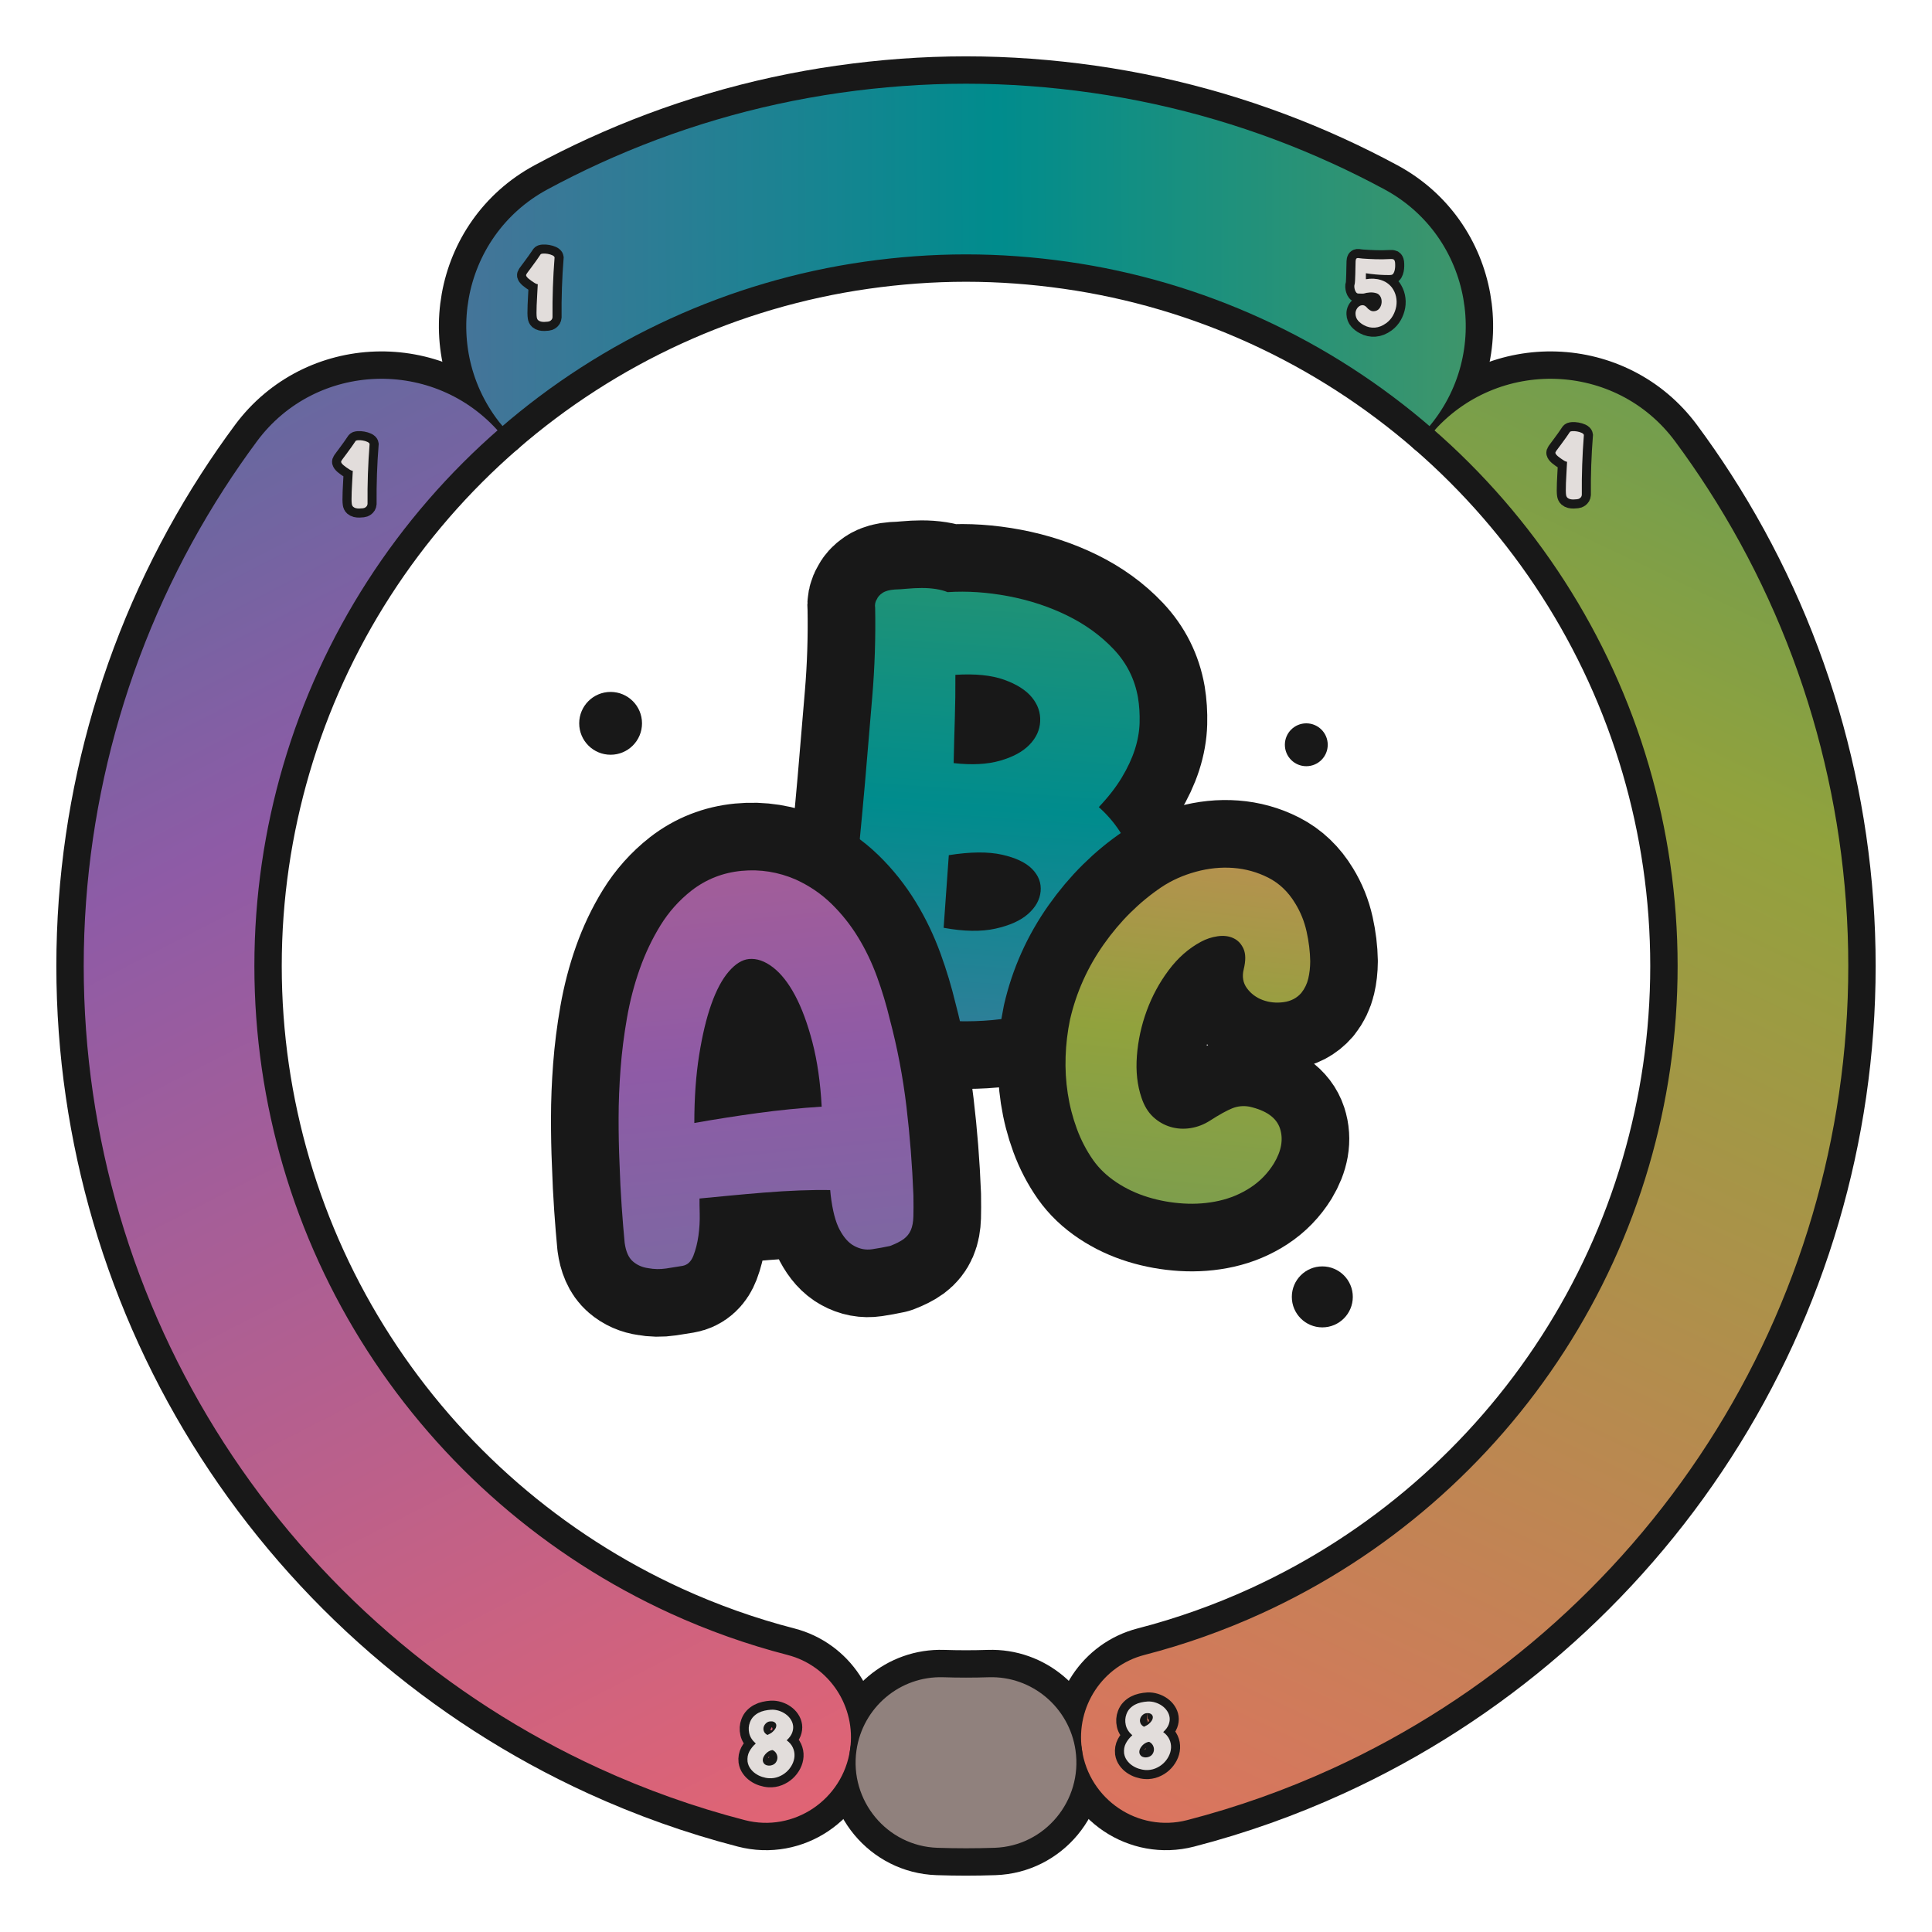 <?xml version="1.0" encoding="UTF-8"?>
<svg id="Layer_1" data-name="Layer 1" xmlns="http://www.w3.org/2000/svg" width="600" height="600" xmlns:xlink="http://www.w3.org/1999/xlink" viewBox="0 0 600 600">
  <defs>
    <linearGradient id="linear-gradient" x1="310.297" y1="667.681" x2="718.638" y2="-192.824" gradientUnits="userSpaceOnUse">
      <stop offset="0" stop-color="#f1666a"/>
      <stop offset=".5" stop-color="#91a23d"/>
      <stop offset="1" stop-color="#008c8d"/>
    </linearGradient>
    <linearGradient id="linear-gradient-2" x1="-32.928" y1="81.182" x2="651.838" y2="78.118" gradientUnits="userSpaceOnUse">
      <stop offset="0" stop-color="#8e5ba6"/>
      <stop offset=".5" stop-color="#008c8d"/>
      <stop offset="1" stop-color="#91a23d"/>
    </linearGradient>
    <linearGradient id="linear-gradient-3" x1="283.361" y1="626.779" x2="-100.389" y2="-122.803" gradientUnits="userSpaceOnUse">
      <stop offset="0" stop-color="#f1666a"/>
      <stop offset=".5" stop-color="#8e5ba6"/>
      <stop offset="1" stop-color="#008c8d"/>
    </linearGradient>
    <linearGradient id="linear-gradient-4" x1="367.616" y1="58.966" x2="367.616" y2="-74.952" gradientTransform="translate(-56.19 233.271) rotate(4.076)" gradientUnits="userSpaceOnUse">
      <stop offset="0" stop-color="#2d7f98"/>
      <stop offset=".5" stop-color="#008c8d"/>
      <stop offset="1" stop-color="#1f9276"/>
    </linearGradient>
    <linearGradient id="linear-gradient-5" x1="435.962" y1="544.894" x2="435.962" y2="424.039" gradientTransform="translate(-245.723 -109.851) rotate(-5.482)" gradientUnits="userSpaceOnUse">
      <stop offset="0" stop-color="#7d67a2"/>
      <stop offset=".5" stop-color="#8e5ba6"/>
      <stop offset="1" stop-color="#a25d99"/>
    </linearGradient>
    <linearGradient id="linear-gradient-6" x1="1241.011" y1="-438.194" x2="1241.011" y2="-543.526" gradientTransform="translate(-909.292 678.389) rotate(6.084) skewX(1)" gradientUnits="userSpaceOnUse">
      <stop offset="0" stop-color="#7e9e4c"/>
      <stop offset=".5" stop-color="#91a23d"/>
      <stop offset="1" stop-color="#b4924e"/>
    </linearGradient>
  </defs>
  <g id="pie_with_links_-5" data-name="pie (with links)">
    <g id="pie_with_links_-6" data-name="pie (with links)">
      <g id="Pie">
        <g>
          <path d="M563.858,222.525c-7.463-25.456-18.503-49.366-32.552-71.178-3.273-5.083-6.709-10.05-10.3-14.895-18.775-25.33-56.294-26.538-76.94-2.709l-0.0 0c15.815,13.712,29.643,29.638,41.016,47.311,11.231,17.451,20.056,36.585,26.02,56.96,5.755,19.664,8.897,40.45,8.897,61.985,0,21.538-3.142,42.322-8.897,61.985-5.962,20.378-14.789,39.51-26.02,56.96-11.373,17.674-25.201,33.599-41.016,47.314-15.753,13.659-33.459,25.104-52.664,33.881-11.576,5.288-23.686,9.608-36.233,12.848-13.504,3.487-22.148,16.678-20.163,30.483l0.0 0c2.321,16.147,18.137,26.836,33.931,22.752,15.685-4.056,30.825-9.464,45.298-16.086,23.99-10.976,46.116-25.287,65.804-42.362,19.763-17.142,37.047-37.042,51.267-59.125,14.048-21.809,25.088-45.719,32.552-71.175,7.208-24.583,11.142-50.563,11.142-77.475,0-26.912-3.934-52.895-11.142-77.475Z" style="fill: none; stroke: #181818; stroke-linecap: round; stroke-linejoin: round; stroke-width: 15px;"/>
          <path d="M414.235,49.863c-23.456-10.731-48.662-18.275-75.101-22.043-12.789-1.823-25.843-2.82-39.134-2.82-13.291,0-26.345.996-39.134,2.82-26.439,3.768-51.643,11.312-75.099,22.043-5.513,2.521-10.927,5.219-16.235,8.086-27.736,14.98-34.263,51.941-13.62,75.764l.024.028c15.753-13.659,33.462-25.104,52.664-33.878,18.767-8.575,38.935-14.601,60.092-17.609,10.232-1.456,20.673-2.253,31.308-2.253s21.079.798,31.308,2.253c21.159,3.008,41.328,9.034,60.094,17.609,19.204,8.774,36.91,20.222,52.664,33.881l.028-.032c20.641-23.823,14.114-60.781-13.62-75.76-5.31-2.868-10.725-5.566-16.238-8.088Z" style="fill: none; stroke: #181818; stroke-linecap: round; stroke-linejoin: round; stroke-width: 15px;"/>
          <path d="M208.6,500.14c-19.202-8.774-36.91-20.222-52.664-33.881-15.815-13.712-29.643-29.638-41.019-47.314-11.231-17.451-20.056-36.583-26.02-56.96-5.755-19.664-8.897-40.447-8.897-61.985,0-21.535,3.142-42.322,8.897-61.985,5.965-20.375,14.792-39.51,26.023-56.96,11.373-17.674,25.201-33.599,41.016-47.314l-0-0c-20.647-23.828-58.166-22.62-76.941,2.71-3.591,4.845-7.028,9.813-10.301,14.896-14.045,21.812-25.088,45.721-32.552,71.178-7.205,24.581-11.142,50.563-11.142,77.475,0,26.912,3.937,52.895,11.142,77.475,7.463,25.456,18.506,49.366,32.552,71.175,14.22,22.083,31.504,41.983,51.27,59.125,19.688,17.075,41.811,31.386,65.804,42.362,14.473,6.622,29.612,12.03,45.296,16.086,15.793,4.084,31.609-6.605,33.931-22.751l0-0c1.985-13.805-6.66-26.996-20.164-30.483-12.545-3.24-24.654-7.559-36.23-12.848Z" style="fill: none; stroke: #181818; stroke-linecap: round; stroke-linejoin: round; stroke-width: 15px;"/>
          <a xlink:href="https://www.notion.so/dmmnotes/psychopathy-0fe4a3222d9f4fd097ab4546c9776768?pvs=4">
            <path id="AC" d="M300,520c-2.349,0-4.689-.039-7.02-.115-13.961-.456-25.997,9.746-27.985,23.572l-0.0 0c-2.319,16.128,9.809,30.853,26.094,31.394,2.958.098,5.928.149,8.91.149,2.982,0,5.952-.05,8.91-.149,16.285-.542,28.413-15.266,26.094-31.394l-0-0c-1.988-13.826-14.024-24.028-27.985-23.572-2.33.076-4.67.115-7.02.115Z" style="fill: none; stroke: #181818; stroke-linecap: round; stroke-linejoin: round; stroke-width: 15px;"/>
          </a>
        </g>
        <g>
          <path d="M563.858,222.525c-7.463-25.456-18.503-49.366-32.552-71.178-3.273-5.083-6.709-10.05-10.3-14.895-18.775-25.33-56.294-26.538-76.94-2.709l-0.0 0c15.815,13.712,29.643,29.638,41.016,47.311,11.231,17.451,20.056,36.585,26.02,56.96,5.755,19.664,8.897,40.45,8.897,61.985,0,21.538-3.142,42.322-8.897,61.985-5.962,20.378-14.789,39.51-26.02,56.96-11.373,17.674-25.201,33.599-41.016,47.314-15.753,13.659-33.459,25.104-52.664,33.881-11.576,5.288-23.686,9.608-36.233,12.848-13.504,3.487-22.148,16.678-20.163,30.483l0.0 0c2.321,16.147,18.137,26.836,33.931,22.752,15.685-4.056,30.825-9.464,45.298-16.086,23.99-10.976,46.116-25.287,65.804-42.362,19.763-17.142,37.047-37.042,51.267-59.125,14.048-21.809,25.088-45.719,32.552-71.175,7.208-24.583,11.142-50.563,11.142-77.475,0-26.912-3.934-52.895-11.142-77.475Z" style="fill: url(#linear-gradient); stroke: #181818; stroke-linecap: round; stroke-linejoin: round; stroke-width: 2px;"/>
          <path d="M414.235,49.863c-23.456-10.731-48.662-18.275-75.101-22.043-12.789-1.823-25.843-2.82-39.134-2.82-13.291,0-26.345.996-39.134,2.82-26.439,3.768-51.643,11.312-75.099,22.043-5.513,2.521-10.927,5.219-16.235,8.086-27.736,14.98-34.263,51.941-13.62,75.764l.024.028c15.753-13.659,33.462-25.104,52.664-33.878,18.767-8.575,38.935-14.601,60.092-17.609,10.232-1.456,20.673-2.253,31.308-2.253s21.079.798,31.308,2.253c21.159,3.008,41.328,9.034,60.094,17.609,19.204,8.774,36.91,20.222,52.664,33.881l.028-.032c20.641-23.823,14.114-60.781-13.62-75.76-5.31-2.868-10.725-5.566-16.238-8.088Z" style="fill: url(#linear-gradient-2); stroke: #181818; stroke-linecap: round; stroke-linejoin: round; stroke-width: 2px;"/>
          <path d="M208.6,500.14c-19.202-8.774-36.91-20.222-52.664-33.881-15.815-13.712-29.643-29.638-41.019-47.314-11.231-17.451-20.056-36.583-26.02-56.96-5.755-19.664-8.897-40.447-8.897-61.985,0-21.535,3.142-42.322,8.897-61.985,5.965-20.375,14.792-39.51,26.023-56.96,11.373-17.674,25.201-33.599,41.016-47.314l-0-0c-20.647-23.828-58.166-22.62-76.941,2.71-3.591,4.845-7.028,9.813-10.301,14.896-14.045,21.812-25.088,45.721-32.552,71.178-7.205,24.581-11.142,50.563-11.142,77.475,0,26.912,3.937,52.895,11.142,77.475,7.463,25.456,18.506,49.366,32.552,71.175,14.22,22.083,31.504,41.983,51.27,59.125,19.688,17.075,41.811,31.386,65.804,42.362,14.473,6.622,29.612,12.03,45.296,16.086,15.793,4.084,31.609-6.605,33.931-22.751l0-0c1.985-13.805-6.66-26.996-20.164-30.483-12.545-3.24-24.654-7.559-36.23-12.848Z" style="fill: url(#linear-gradient-3); stroke: #181818; stroke-linecap: round; stroke-linejoin: round; stroke-width: 2px;"/>
          <a xlink:href="https://www.notion.so/dmmnotes/psychopathy-0fe4a3222d9f4fd097ab4546c9776768?pvs=4">
            <path id="AC-2" data-name="AC" d="M300,520c-2.349,0-4.689-.039-7.02-.115-13.961-.456-25.997,9.746-27.985,23.572l-0.0 0c-2.319,16.128,9.809,30.853,26.094,31.394,2.958.098,5.928.149,8.91.149,2.982,0,5.952-.05,8.91-.149,16.285-.542,28.413-15.266,26.094-31.394l-0-0c-1.988-13.826-14.024-24.028-27.985-23.572-2.33.076-4.67.115-7.02.115Z" style="fill: #90817d; stroke: #181818; stroke-width: 2px;"/>
          </a>
        </g>
      </g>
      <a xlink:href="https://www.notion.so/dmmnotes/major-strategies-3fa9d56be0d24b57bb3cf996db249b1b?pvs=4">
        <g id="Major_strategies" data-name="Major strategies">
          <g id="B">
            <path d="M341.246,250.652c4.884,4.363,8.377,9.604,10.482,15.715,2.102,6.113,2.458,12.309,1.066,18.586-1.568,7.092-4.817,12.912-9.746,17.459-4.929,4.551-10.608,8.014-17.035,10.389-6.43,2.377-13.288,3.777-20.581,4.203-7.292.424-14.085.059-20.379-1.098-.606.191-1.146.299-1.617.326-.476.023-1.011.076-1.605.15-2.123-.033-4.298-.189-6.521-.463-2.225-.277-4.224-.805-5.998-1.58-1.777-.773-3.257-1.941-4.444-3.504-1.189-1.561-1.804-3.699-1.845-6.42-.145-1.309-.016-3.926.383-7.854.396-3.928.855-8.707,1.375-14.338.644-5.74,1.296-11.98,1.954-18.725.658-6.742,1.287-13.518,1.891-20.324.751-8.918,1.51-17.898,2.273-26.938.76-9.037,1.057-18.17.889-27.391-.161-1.074.024-2.006.554-2.795.284-.689.861-1.326,1.73-1.914.867-.586,2.131-.938,3.795-1.057,1.181-.033,2.488-.117,3.915-.254,1.427-.133,2.907-.205,4.443-.215,1.534-.006,3.005.098,4.406.314,1.401.219,2.618.541,3.65.969,6.05-.395,12.336.023,18.863,1.256,6.523,1.234,12.611,3.23,18.259,5.994,5.648,2.766,10.475,6.268,14.484,10.508,4.007,4.244,6.516,9.232,7.523,14.971.411,2.51.579,5.121.505,7.83-.077,2.713-.567,5.48-1.478,8.309-.91,2.83-2.269,5.744-4.077,8.744-1.808,3-4.181,6.049-7.117,9.145ZM293.054,288.135c6.294,1.158,11.66,1.246,16.1.262,4.437-.982,7.823-2.512,10.157-4.59,2.332-2.076,3.619-4.406,3.863-6.986.242-2.58-.626-4.885-2.607-6.918-1.981-2.027-5.124-3.521-9.422-4.479-4.303-.955-9.797-.902-16.484.154l-1.607,22.557ZM296.167,236.99c5.623.639,10.423.389,14.4-.744,3.978-1.135,7.017-2.777,9.119-4.93,2.102-2.152,3.218-4.582,3.353-7.289.132-2.705-.723-5.189-2.569-7.445-1.849-2.258-4.729-4.084-8.643-5.486-3.916-1.4-8.958-1.906-15.125-1.521.026,4.607-.032,9.15-.173,13.627-.142,4.479-.265,9.074-.363,13.789Z" style="fill: none; stroke: #181818; stroke-linecap: round; stroke-linejoin: round; stroke-width: 42px;"/>
            <path d="M341.246,250.652c4.884,4.363,8.377,9.604,10.482,15.715,2.102,6.113,2.458,12.309,1.066,18.586-1.568,7.092-4.817,12.912-9.746,17.459-4.929,4.551-10.608,8.014-17.035,10.389-6.43,2.377-13.288,3.777-20.581,4.203-7.292.424-14.085.059-20.379-1.098-.606.191-1.146.299-1.617.326-.476.023-1.011.076-1.605.15-2.123-.033-4.298-.189-6.521-.463-2.225-.277-4.224-.805-5.998-1.58-1.777-.773-3.257-1.941-4.444-3.504-1.189-1.561-1.804-3.699-1.845-6.42-.145-1.309-.016-3.926.383-7.854.396-3.928.855-8.707,1.375-14.338.644-5.74,1.296-11.98,1.954-18.725.658-6.742,1.287-13.518,1.891-20.324.751-8.918,1.51-17.898,2.273-26.938.76-9.037,1.057-18.17.889-27.391-.161-1.074.024-2.006.554-2.795.284-.689.861-1.326,1.73-1.914.867-.586,2.131-.938,3.795-1.057,1.181-.033,2.488-.117,3.915-.254,1.427-.133,2.907-.205,4.443-.215,1.534-.006,3.005.098,4.406.314,1.401.219,2.618.541,3.65.969,6.05-.395,12.336.023,18.863,1.256,6.523,1.234,12.611,3.23,18.259,5.994,5.648,2.766,10.475,6.268,14.484,10.508,4.007,4.244,6.516,9.232,7.523,14.971.411,2.51.579,5.121.505,7.83-.077,2.713-.567,5.48-1.478,8.309-.91,2.83-2.269,5.744-4.077,8.744-1.808,3-4.181,6.049-7.117,9.145ZM293.054,288.135c6.294,1.158,11.66,1.246,16.1.262,4.437-.982,7.823-2.512,10.157-4.59,2.332-2.076,3.619-4.406,3.863-6.986.242-2.58-.626-4.885-2.607-6.918-1.981-2.027-5.124-3.521-9.422-4.479-4.303-.955-9.797-.902-16.484.154l-1.607,22.557ZM296.167,236.99c5.623.639,10.423.389,14.4-.744,3.978-1.135,7.017-2.777,9.119-4.93,2.102-2.152,3.218-4.582,3.353-7.289.132-2.705-.723-5.189-2.569-7.445-1.849-2.258-4.729-4.084-8.643-5.486-3.916-1.4-8.958-1.906-15.125-1.521.026,4.607-.032,9.15-.173,13.627-.142,4.479-.265,9.074-.363,13.789Z" style="fill: url(#linear-gradient-4); stroke-width: 0px;"/>
          </g>
          <g id="A">
            <path d="M247.136,273.146c4.226,1.936,7.925,4.452,11.094,7.551,3.169,3.1,5.918,6.558,8.254,10.374,2.333,3.818,4.293,7.91,5.884,12.277,1.588,4.369,2.917,8.788,3.984,13.256,2.334,8.817,4.046,17.798,5.138,26.946,1.09,9.147,1.817,18.385,2.181,27.707.041,2.654.038,4.837-.01,6.54-.05,1.708-.314,3.117-.792,4.225-.479,1.11-1.215,2.03-2.207,2.765-.994.732-2.413,1.452-4.259,2.163-1.773.382-3.627.72-5.566,1.013-1.941.291-3.809-.061-5.604-1.058-1.682-.9-3.173-2.566-4.468-4.995-1.297-2.428-2.227-6.008-2.785-10.739l-.152-1.581c-2.666-.062-5.825-.024-9.481.112-3.656.14-7.383.364-11.182.675-3.799.312-7.464.636-10.993.975-3.532.339-6.508.625-8.931.857-.015.959.005,2.552.06,4.78.054,2.228-.077,4.474-.391,6.738-.316,2.263-.835,4.334-1.557,6.21-.725,1.879-1.872,2.943-3.442,3.201-1.467.246-3.141.514-5.028.802-1.887.286-3.752.253-5.593-.102-1.834-.248-3.417-.948-4.748-2.096-1.334-1.148-2.186-3.085-2.553-5.816-.313-3.266-.62-7.012-.919-11.239-.3-4.224-.528-8.827-.688-13.812-.185-4.13-.273-8.667-.27-13.613.004-4.945.206-10.042.606-15.293.398-5.247,1.063-10.522,1.991-15.824.927-5.298,2.248-10.37,3.963-15.216,1.714-4.843,3.86-9.357,6.438-13.539,2.575-4.181,5.793-7.787,9.65-10.816,4.553-3.521,9.729-5.561,15.525-6.116,5.794-.557,11.412.341,16.849,2.689ZM215.628,348.753c6.588-1.163,13.162-2.192,19.724-3.089,6.56-.895,13.171-1.556,19.83-1.983-.401-7.511-1.36-14.171-2.875-19.983-1.515-5.81-3.312-10.661-5.385-14.558-2.076-3.894-4.378-6.812-6.902-8.75-2.527-1.936-5.001-2.79-7.424-2.558-2.109.202-4.191,1.494-6.249,3.869-2.06,2.379-3.863,5.742-5.412,10.092-1.552,4.352-2.822,9.657-3.816,15.919-.994,6.265-1.492,13.279-1.49,21.041Z" style="fill: none; stroke: #181818; stroke-linecap: round; stroke-linejoin: round; stroke-width: 42px;"/>
            <path d="M247.136,273.146c4.226,1.936,7.925,4.452,11.094,7.551,3.169,3.1,5.918,6.558,8.254,10.374,2.333,3.818,4.293,7.91,5.884,12.277,1.588,4.369,2.917,8.788,3.984,13.256,2.334,8.817,4.046,17.798,5.138,26.946,1.09,9.147,1.817,18.385,2.181,27.707.041,2.654.038,4.837-.01,6.54-.05,1.708-.314,3.117-.792,4.225-.479,1.11-1.215,2.03-2.207,2.765-.994.732-2.413,1.452-4.259,2.163-1.773.382-3.627.72-5.566,1.013-1.941.291-3.809-.061-5.604-1.058-1.682-.9-3.173-2.566-4.468-4.995-1.297-2.428-2.227-6.008-2.785-10.739l-.152-1.581c-2.666-.062-5.825-.024-9.481.112-3.656.14-7.383.364-11.182.675-3.799.312-7.464.636-10.993.975-3.532.339-6.508.625-8.931.857-.015.959.005,2.552.06,4.78.054,2.228-.077,4.474-.391,6.738-.316,2.263-.835,4.334-1.557,6.21-.725,1.879-1.872,2.943-3.442,3.201-1.467.246-3.141.514-5.028.802-1.887.286-3.752.253-5.593-.102-1.834-.248-3.417-.948-4.748-2.096-1.334-1.148-2.186-3.085-2.553-5.816-.313-3.266-.62-7.012-.919-11.239-.3-4.224-.528-8.827-.688-13.812-.185-4.13-.273-8.667-.27-13.613.004-4.945.206-10.042.606-15.293.398-5.247,1.063-10.522,1.991-15.824.927-5.298,2.248-10.37,3.963-15.216,1.714-4.843,3.86-9.357,6.438-13.539,2.575-4.181,5.793-7.787,9.65-10.816,4.553-3.521,9.729-5.561,15.525-6.116,5.794-.557,11.412.341,16.849,2.689ZM215.628,348.753c6.588-1.163,13.162-2.192,19.724-3.089,6.56-.895,13.171-1.556,19.83-1.983-.401-7.511-1.36-14.171-2.875-19.983-1.515-5.81-3.312-10.661-5.385-14.558-2.076-3.894-4.378-6.812-6.902-8.75-2.527-1.936-5.001-2.79-7.424-2.558-2.109.202-4.191,1.494-6.249,3.869-2.06,2.379-3.863,5.742-5.412,10.092-1.552,4.352-2.822,9.657-3.816,15.919-.994,6.265-1.492,13.279-1.49,21.041Z" style="fill: url(#linear-gradient-5); stroke-width: 0px;"/>
          </g>
          <g id="C">
            <path d="M386.256,300.985c.646-2.654.625-4.759-.066-6.315-.692-1.555-1.744-2.661-3.151-3.316-1.41-.655-3.036-.852-4.876-.592-1.842.262-3.578.837-5.21,1.723-3.805,2.04-7.144,4.981-10.017,8.825-2.875,3.843-5.145,8.039-6.812,12.588-1.668,4.55-2.687,9.223-3.052,14.016-.368,4.794.11,9.127,1.433,12.997.832,2.505,2.038,4.492,3.618,5.957,1.579,1.467,3.369,2.497,5.371,3.093,2,.596,4.074.726,6.222.388,2.146-.337,4.165-1.112,6.061-2.328,2.896-1.858,5.188-3.128,6.875-3.812,1.686-.682,3.461-.861,5.327-.538,5.259,1.185,8.435,3.446,9.531,6.782,1.093,3.338.461,6.962-1.893,10.872-1.89,3.051-4.315,5.546-7.276,7.487-2.962,1.939-6.216,3.307-9.76,4.102-3.547.795-7.228,1.077-11.041.845-3.816-.232-7.494-.892-11.034-1.979-3.542-1.087-6.798-2.618-9.769-4.591-2.972-1.974-5.392-4.278-7.256-6.922-2.087-2.979-3.778-6.232-5.075-9.761-1.296-3.526-2.232-7.166-2.806-10.917-.576-3.751-.798-7.567-.667-11.449.128-3.882.586-7.712,1.371-11.496,1.944-8.445,5.447-16.251,10.507-23.416,5.059-7.165,11.016-13.065,17.87-17.703,3.137-2.092,6.679-3.685,10.625-4.776,3.943-1.09,7.843-1.492,11.695-1.204,3.852.288,7.481,1.3,10.888,3.032,3.407,1.733,6.188,4.388,8.345,7.963,1.662,2.692,2.842,5.615,3.542,8.765.698,3.151,1.073,6.23,1.126,9.235-.015,1.929-.216,3.717-.606,5.367-.392,1.65-1.109,3.131-2.152,4.44-1.399,1.617-3.24,2.579-5.524,2.884-2.287.306-4.437.087-6.456-.657-2.019-.745-3.65-1.957-4.896-3.639-1.246-1.679-1.583-3.663-1.011-5.949Z" style="fill: none; stroke: #181818; stroke-linecap: round; stroke-linejoin: round; stroke-width: 42px;"/>
            <path d="M386.256,300.985c.646-2.654.625-4.759-.066-6.315-.692-1.555-1.744-2.661-3.151-3.316-1.41-.655-3.036-.852-4.876-.592-1.842.262-3.578.837-5.21,1.723-3.805,2.04-7.144,4.981-10.017,8.825-2.875,3.843-5.145,8.039-6.812,12.588-1.668,4.55-2.687,9.223-3.052,14.016-.368,4.794.11,9.127,1.433,12.997.832,2.505,2.038,4.492,3.618,5.957,1.579,1.467,3.369,2.497,5.371,3.093,2,.596,4.074.726,6.222.388,2.146-.337,4.165-1.112,6.061-2.328,2.896-1.858,5.188-3.128,6.875-3.812,1.686-.682,3.461-.861,5.327-.538,5.259,1.185,8.435,3.446,9.531,6.782,1.093,3.338.461,6.962-1.893,10.872-1.89,3.051-4.315,5.546-7.276,7.487-2.962,1.939-6.216,3.307-9.76,4.102-3.547.795-7.228,1.077-11.041.845-3.816-.232-7.494-.892-11.034-1.979-3.542-1.087-6.798-2.618-9.769-4.591-2.972-1.974-5.392-4.278-7.256-6.922-2.087-2.979-3.778-6.232-5.075-9.761-1.296-3.526-2.232-7.166-2.806-10.917-.576-3.751-.798-7.567-.667-11.449.128-3.882.586-7.712,1.371-11.496,1.944-8.445,5.447-16.251,10.507-23.416,5.059-7.165,11.016-13.065,17.87-17.703,3.137-2.092,6.679-3.685,10.625-4.776,3.943-1.09,7.843-1.492,11.695-1.204,3.852.288,7.481,1.3,10.888,3.032,3.407,1.733,6.188,4.388,8.345,7.963,1.662,2.692,2.842,5.615,3.542,8.765.698,3.151,1.073,6.23,1.126,9.235-.015,1.929-.216,3.717-.606,5.367-.392,1.65-1.109,3.131-2.152,4.44-1.399,1.617-3.24,2.579-5.524,2.884-2.287.306-4.437.087-6.456-.657-2.019-.745-3.65-1.957-4.896-3.639-1.246-1.679-1.583-3.663-1.011-5.949Z" style="fill: url(#linear-gradient-6); stroke-width: 0px;"/>
          </g>
        </g>
      </a>
      <circle cx="189.629" cy="224.639" r="9.755" style="fill: #181818; stroke-width: 0px;"/>
      <circle cx="410.657" cy="402.759" r="9.469" style="fill: #181818; stroke-width: 0px;"/>
      <circle cx="405.683" cy="231.295" r="6.657" style="fill: #181818; stroke-width: 0px;"/>
      <g>
        <path d="M172.227,79.958c-.486,6.159-.699,12.349-.639,18.568-.021.224-.081.426-.182.608-.102.162-.254.318-.456.471-.203.152-.477.248-.82.289-.365.04-.735.065-1.109.076-.375.01-.725-.026-1.049-.106-.324-.082-.603-.223-.836-.426-.232-.202-.38-.517-.44-.942-.041-.223-.066-.658-.076-1.307s.005-1.429.046-2.34c.04-.932.091-1.95.152-3.055.061-1.104.121-2.213.182-3.327.021-.041.03-.102.03-.183-.121-.021-.269-.061-.44-.122-.172-.061-.4-.182-.684-.364-.304-.202-.613-.41-.927-.623-.314-.213-.598-.431-.852-.653-.253-.223-.45-.436-.592-.639-.143-.202-.183-.395-.122-.577s.334-.587.82-1.216c.223-.283.466-.607.729-.973.264-.364.537-.739.82-1.124.284-.364.542-.719.775-1.063.232-.345.45-.658.653-.942.223-.324.436-.638.639-.942.08-.161.35-.258.805-.288.456-.03.942,0,1.459.091s.987.233,1.413.426.658.421.699.684Z" style="fill: none; stroke: #181818; stroke-width: 5.631px;"/>
        <path d="M172.227,79.958c-.486,6.159-.699,12.349-.639,18.568-.021.224-.081.426-.182.608-.102.162-.254.318-.456.471-.203.152-.477.248-.82.289-.365.04-.735.065-1.109.076-.375.01-.725-.026-1.049-.106-.324-.082-.603-.223-.836-.426-.232-.202-.38-.517-.44-.942-.041-.223-.066-.658-.076-1.307s.005-1.429.046-2.34c.04-.932.091-1.95.152-3.055.061-1.104.121-2.213.182-3.327.021-.041.03-.102.03-.183-.121-.021-.269-.061-.44-.122-.172-.061-.4-.182-.684-.364-.304-.202-.613-.41-.927-.623-.314-.213-.598-.431-.852-.653-.253-.223-.45-.436-.592-.639-.143-.202-.183-.395-.122-.577s.334-.587.82-1.216c.223-.283.466-.607.729-.973.264-.364.537-.739.82-1.124.284-.364.542-.719.775-1.063.232-.345.45-.658.653-.942.223-.324.436-.638.639-.942.08-.161.35-.258.805-.288.456-.03.942,0,1.459.091s.987.233,1.413.426.658.421.699.684Z" style="fill: #231f20; stroke-width: 0px;"/>
        <path d="M172.227,79.958c-.486,6.159-.699,12.349-.639,18.568-.021.224-.081.426-.182.608-.102.162-.254.318-.456.471-.203.152-.477.248-.82.289-.365.04-.735.065-1.109.076-.375.01-.725-.026-1.049-.106-.324-.082-.603-.223-.836-.426-.232-.202-.38-.517-.44-.942-.041-.223-.066-.658-.076-1.307s.005-1.429.046-2.34c.04-.932.091-1.95.152-3.055.061-1.104.121-2.213.182-3.327.021-.041.03-.102.03-.183-.121-.021-.269-.061-.44-.122-.172-.061-.4-.182-.684-.364-.304-.202-.613-.41-.927-.623-.314-.213-.598-.431-.852-.653-.253-.223-.45-.436-.592-.639-.143-.202-.183-.395-.122-.577s.334-.587.82-1.216c.223-.283.466-.607.729-.973.264-.364.537-.739.82-1.124.284-.364.542-.719.775-1.063.232-.345.45-.658.653-.942.223-.324.436-.638.639-.942.08-.161.35-.258.805-.288.456-.03.942,0,1.459.091s.987.233,1.413.426.658.421.699.684Z" style="fill: #e2dddb; stroke-width: 0px;"/>
      </g>
      <g>
        <path d="M432.269,89.3c.628.852,1.054,1.783,1.276,2.796.224,1.014.248,2.021.076,3.024s-.517,1.965-1.033,2.887c-.517.923-1.2,1.697-2.051,2.325-1.155.851-2.33,1.322-3.525,1.413-1.196.091-2.33-.157-3.404-.744-.709-.365-1.317-.831-1.823-1.398-.507-.567-.78-1.276-.82-2.127-.021-.466.076-.912.288-1.338.213-.425.491-.76.836-1.003s.719-.359,1.125-.349c.404.01.8.218,1.185.622.284.365.648.685,1.095.958.445.273.932.359,1.458.258,1.014-.162,1.691-.86,2.036-2.097.081-.345.111-.704.092-1.079-.021-.374-.097-.724-.229-1.048s-.329-.613-.592-.866c-.264-.254-.608-.431-1.033-.532-.588-.162-1.216-.218-1.885-.167s-1.257.157-1.763.319c-.183.04-.471.051-.866.03-.395-.021-.704-.03-.927-.03-.243-.021-.451-.142-.623-.365-.172-.223-.304-.486-.395-.79-.092-.304-.147-.607-.168-.911-.021-.305.011-.567.092-.791.061-.202.106-.592.137-1.17.03-.577.056-1.226.076-1.944.02-.72.035-1.444.045-2.173.01-.729.025-1.338.046-1.824.02-.385.076-.647.167-.79.091-.142.228-.223.41-.243.183-.02.405-.005.669.046.263.051.566.086.911.106,1.398.102,2.801.172,4.21.213,1.407.04,2.851.021,4.33-.062.243-.02.461-.02.653,0,.192.021.329.051.41.092.102.061.198.157.289.288.091.133.156.34.197.623.041.365.056.76.046,1.186-.011.426-.056.826-.137,1.2-.081.375-.203.704-.365.988-.162.283-.364.456-.607.517-.121.041-.375.065-.76.076-.385.01-.851.005-1.397-.016-1.945-.061-3.891-.243-5.835-.547v1.854c1.701-.283,3.256-.202,4.664.243,1.408.446,2.548,1.227,3.419,2.34Z" style="fill: none; stroke: #181818; stroke-width: 5.631px;"/>
        <path d="M432.269,89.3c.628.852,1.054,1.783,1.276,2.796.224,1.014.248,2.021.076,3.024s-.517,1.965-1.033,2.887c-.517.923-1.2,1.697-2.051,2.325-1.155.851-2.33,1.322-3.525,1.413-1.196.091-2.33-.157-3.404-.744-.709-.365-1.317-.831-1.823-1.398-.507-.567-.78-1.276-.82-2.127-.021-.466.076-.912.288-1.338.213-.425.491-.76.836-1.003s.719-.359,1.125-.349c.404.01.8.218,1.185.622.284.365.648.685,1.095.958.445.273.932.359,1.458.258,1.014-.162,1.691-.86,2.036-2.097.081-.345.111-.704.092-1.079-.021-.374-.097-.724-.229-1.048s-.329-.613-.592-.866c-.264-.254-.608-.431-1.033-.532-.588-.162-1.216-.218-1.885-.167s-1.257.157-1.763.319c-.183.04-.471.051-.866.03-.395-.021-.704-.03-.927-.03-.243-.021-.451-.142-.623-.365-.172-.223-.304-.486-.395-.79-.092-.304-.147-.607-.168-.911-.021-.305.011-.567.092-.791.061-.202.106-.592.137-1.17.03-.577.056-1.226.076-1.944.02-.72.035-1.444.045-2.173.01-.729.025-1.338.046-1.824.02-.385.076-.647.167-.79.091-.142.228-.223.41-.243.183-.02.405-.005.669.046.263.051.566.086.911.106,1.398.102,2.801.172,4.21.213,1.407.04,2.851.021,4.33-.062.243-.02.461-.02.653,0,.192.021.329.051.41.092.102.061.198.157.289.288.091.133.156.34.197.623.041.365.056.76.046,1.186-.011.426-.056.826-.137,1.2-.081.375-.203.704-.365.988-.162.283-.364.456-.607.517-.121.041-.375.065-.76.076-.385.01-.851.005-1.397-.016-1.945-.061-3.891-.243-5.835-.547v1.854c1.701-.283,3.256-.202,4.664.243,1.408.446,2.548,1.227,3.419,2.34Z" style="fill: #231f20; stroke-width: 0px;"/>
        <path d="M432.269,89.3c.628.852,1.054,1.783,1.276,2.796.224,1.014.248,2.021.076,3.024s-.517,1.965-1.033,2.887c-.517.923-1.2,1.697-2.051,2.325-1.155.851-2.33,1.322-3.525,1.413-1.196.091-2.33-.157-3.404-.744-.709-.365-1.317-.831-1.823-1.398-.507-.567-.78-1.276-.82-2.127-.021-.466.076-.912.288-1.338.213-.425.491-.76.836-1.003s.719-.359,1.125-.349c.404.01.8.218,1.185.622.284.365.648.685,1.095.958.445.273.932.359,1.458.258,1.014-.162,1.691-.86,2.036-2.097.081-.345.111-.704.092-1.079-.021-.374-.097-.724-.229-1.048s-.329-.613-.592-.866c-.264-.254-.608-.431-1.033-.532-.588-.162-1.216-.218-1.885-.167s-1.257.157-1.763.319c-.183.04-.471.051-.866.03-.395-.021-.704-.03-.927-.03-.243-.021-.451-.142-.623-.365-.172-.223-.304-.486-.395-.79-.092-.304-.147-.607-.168-.911-.021-.305.011-.567.092-.791.061-.202.106-.592.137-1.17.03-.577.056-1.226.076-1.944.02-.72.035-1.444.045-2.173.01-.729.025-1.338.046-1.824.02-.385.076-.647.167-.79.091-.142.228-.223.41-.243.183-.02.405-.005.669.046.263.051.566.086.911.106,1.398.102,2.801.172,4.21.213,1.407.04,2.851.021,4.33-.062.243-.02.461-.02.653,0,.192.021.329.051.41.092.102.061.198.157.289.288.091.133.156.34.197.623.041.365.056.76.046,1.186-.011.426-.056.826-.137,1.2-.081.375-.203.704-.365.988-.162.283-.364.456-.607.517-.121.041-.375.065-.76.076-.385.01-.851.005-1.397-.016-1.945-.061-3.891-.243-5.835-.547v1.854c1.701-.283,3.256-.202,4.664.243,1.408.446,2.548,1.227,3.419,2.34Z" style="fill: #e2dddb; stroke-width: 0px;"/>
      </g>
      <g>
        <path d="M491.886,135.107c-.486,6.159-.699,12.349-.639,18.568-.021.223-.081.426-.182.607-.102.163-.254.319-.456.472-.203.151-.477.247-.82.288-.365.041-.735.065-1.109.076-.375.01-.725-.025-1.049-.106s-.603-.223-.836-.426c-.232-.202-.38-.517-.44-.941-.041-.223-.066-.658-.076-1.307s.005-1.429.046-2.341c.04-.932.091-1.949.152-3.054.061-1.104.121-2.214.182-3.328.021-.04.03-.101.03-.183-.121-.02-.269-.061-.44-.121s-.4-.183-.684-.365c-.304-.202-.613-.41-.927-.622-.314-.213-.598-.431-.852-.654-.253-.223-.45-.435-.592-.638-.143-.202-.183-.396-.122-.577.061-.183.334-.588.82-1.216.223-.283.466-.608.729-.973s.537-.739.82-1.124c.284-.365.542-.72.775-1.064.232-.344.45-.658.653-.941.223-.324.436-.639.639-.942.08-.162.35-.259.805-.289.456-.03.942,0,1.459.092.517.091.987.232,1.413.425.426.193.658.421.699.685Z" style="fill: none; stroke: #181818; stroke-width: 5.631px;"/>
        <path d="M491.886,135.107c-.486,6.159-.699,12.349-.639,18.568-.021.223-.081.426-.182.607-.102.163-.254.319-.456.472-.203.151-.477.247-.82.288-.365.041-.735.065-1.109.076-.375.01-.725-.025-1.049-.106s-.603-.223-.836-.426c-.232-.202-.38-.517-.44-.941-.041-.223-.066-.658-.076-1.307s.005-1.429.046-2.341c.04-.932.091-1.949.152-3.054.061-1.104.121-2.214.182-3.328.021-.04.03-.101.03-.183-.121-.02-.269-.061-.44-.121s-.4-.183-.684-.365c-.304-.202-.613-.41-.927-.622-.314-.213-.598-.431-.852-.654-.253-.223-.45-.435-.592-.638-.143-.202-.183-.396-.122-.577.061-.183.334-.588.82-1.216.223-.283.466-.608.729-.973s.537-.739.82-1.124c.284-.365.542-.72.775-1.064.232-.344.45-.658.653-.941.223-.324.436-.639.639-.942.08-.162.35-.259.805-.289.456-.03.942,0,1.459.092.517.091.987.232,1.413.425.426.193.658.421.699.685Z" style="fill: #231f20; stroke-width: 0px;"/>
        <path d="M491.886,135.107c-.486,6.159-.699,12.349-.639,18.568-.021.223-.081.426-.182.607-.102.163-.254.319-.456.472-.203.151-.477.247-.82.288-.365.041-.735.065-1.109.076-.375.01-.725-.025-1.049-.106s-.603-.223-.836-.426c-.232-.202-.38-.517-.44-.941-.041-.223-.066-.658-.076-1.307s.005-1.429.046-2.341c.04-.932.091-1.949.152-3.054.061-1.104.121-2.214.182-3.328.021-.04.03-.101.03-.183-.121-.02-.269-.061-.44-.121s-.4-.183-.684-.365c-.304-.202-.613-.41-.927-.622-.314-.213-.598-.431-.852-.654-.253-.223-.45-.435-.592-.638-.143-.202-.183-.396-.122-.577.061-.183.334-.588.82-1.216.223-.283.466-.608.729-.973s.537-.739.82-1.124c.284-.365.542-.72.775-1.064.232-.344.45-.658.653-.941.223-.324.436-.639.639-.942.08-.162.35-.259.805-.289.456-.03.942,0,1.459.092.517.091.987.232,1.413.425.426.193.658.421.699.685Z" style="fill: #e2dddb; stroke-width: 0px;"/>
      </g>
      <g>
        <path d="M361.227,537.902c.911.668,1.56,1.434,1.944,2.294.385.862.552,1.737.502,2.629-.051.892-.294,1.763-.729,2.614-.436.851-1.008,1.6-1.717,2.248-.71.648-1.535,1.16-2.478,1.535-.941.375-1.939.531-2.993.471-.689-.041-1.403-.182-2.143-.426-.739-.242-1.424-.582-2.052-1.018s-1.165-.967-1.61-1.596c-.445-.627-.729-1.337-.851-2.127-.122-1.155.061-2.193.547-3.115s1.154-1.758,2.006-2.508c-1.094-.951-1.773-2.016-2.036-3.19-.264-1.175-.193-2.3.213-3.374.263-.709.627-1.301,1.094-1.777.466-.476.987-.866,1.565-1.17.577-.304,1.205-.531,1.884-.684s1.362-.248,2.052-.289c.79-.04,1.575.061,2.354.305.78.242,1.484.588,2.112,1.033s1.15.977,1.565,1.596c.415.617.674,1.281.775,1.99.101.709.004,1.453-.289,2.233-.294.78-.847,1.545-1.656,2.294-.021,0-.03.006-.03.016,0,.011-.011.016-.03.016ZM353.963,543.312c-.162.486-.183.907-.061,1.261.121.355.323.634.607.836.283.203.628.324,1.033.365s.801-.01,1.186-.152c.526-.182.927-.48,1.2-.896.273-.415.42-.855.44-1.322.021-.465-.091-.927-.334-1.383-.243-.455-.628-.814-1.155-1.078-.283.02-.572.096-.865.228-.294.132-.573.304-.836.517-.264.213-.502.461-.715.744-.212.285-.38.578-.501.882ZM356.243,532.037c-.486,0-.922.162-1.307.486-.386.324-.653.709-.806,1.154-.151.445-.147.906.016,1.383.161.477.536.877,1.124,1.2.264-.142.542-.283.836-.425.293-.143.552-.324.774-.547.548-.507.892-.968,1.034-1.383.141-.416.146-.771.015-1.064-.132-.293-.354-.512-.669-.653-.313-.142-.653-.192-1.018-.151Z" style="fill: none; stroke: #181818; stroke-width: 5.631px;"/>
        <path d="M361.227,537.902c.911.668,1.56,1.434,1.944,2.294.385.862.552,1.737.502,2.629-.051.892-.294,1.763-.729,2.614-.436.851-1.008,1.6-1.717,2.248-.71.648-1.535,1.16-2.478,1.535-.941.375-1.939.531-2.993.471-.689-.041-1.403-.182-2.143-.426-.739-.242-1.424-.582-2.052-1.018s-1.165-.967-1.61-1.596c-.445-.627-.729-1.337-.851-2.127-.122-1.155.061-2.193.547-3.115s1.154-1.758,2.006-2.508c-1.094-.951-1.773-2.016-2.036-3.19-.264-1.175-.193-2.3.213-3.374.263-.709.627-1.301,1.094-1.777.466-.476.987-.866,1.565-1.17.577-.304,1.205-.531,1.884-.684s1.362-.248,2.052-.289c.79-.04,1.575.061,2.354.305.78.242,1.484.588,2.112,1.033s1.15.977,1.565,1.596c.415.617.674,1.281.775,1.99.101.709.004,1.453-.289,2.233-.294.78-.847,1.545-1.656,2.294-.021,0-.03.006-.03.016,0,.011-.011.016-.03.016ZM353.963,543.312c-.162.486-.183.907-.061,1.261.121.355.323.634.607.836.283.203.628.324,1.033.365s.801-.01,1.186-.152c.526-.182.927-.48,1.2-.896.273-.415.42-.855.44-1.322.021-.465-.091-.927-.334-1.383-.243-.455-.628-.814-1.155-1.078-.283.02-.572.096-.865.228-.294.132-.573.304-.836.517-.264.213-.502.461-.715.744-.212.285-.38.578-.501.882ZM356.243,532.037c-.486,0-.922.162-1.307.486-.386.324-.653.709-.806,1.154-.151.445-.147.906.016,1.383.161.477.536.877,1.124,1.2.264-.142.542-.283.836-.425.293-.143.552-.324.774-.547.548-.507.892-.968,1.034-1.383.141-.416.146-.771.015-1.064-.132-.293-.354-.512-.669-.653-.313-.142-.653-.192-1.018-.151Z" style="fill: #231f20; stroke-width: 0px;"/>
        <path d="M361.227,537.902c.911.668,1.56,1.434,1.944,2.294.385.862.552,1.737.502,2.629-.051.892-.294,1.763-.729,2.614-.436.851-1.008,1.6-1.717,2.248-.71.648-1.535,1.16-2.478,1.535-.941.375-1.939.531-2.993.471-.689-.041-1.403-.182-2.143-.426-.739-.242-1.424-.582-2.052-1.018s-1.165-.967-1.61-1.596c-.445-.627-.729-1.337-.851-2.127-.122-1.155.061-2.193.547-3.115s1.154-1.758,2.006-2.508c-1.094-.951-1.773-2.016-2.036-3.19-.264-1.175-.193-2.3.213-3.374.263-.709.627-1.301,1.094-1.777.466-.476.987-.866,1.565-1.17.577-.304,1.205-.531,1.884-.684s1.362-.248,2.052-.289c.79-.04,1.575.061,2.354.305.78.242,1.484.588,2.112,1.033s1.15.977,1.565,1.596c.415.617.674,1.281.775,1.99.101.709.004,1.453-.289,2.233-.294.78-.847,1.545-1.656,2.294-.021,0-.03.006-.03.016,0,.011-.011.016-.03.016ZM353.963,543.312c-.162.486-.183.907-.061,1.261.121.355.323.634.607.836.283.203.628.324,1.033.365s.801-.01,1.186-.152c.526-.182.927-.48,1.2-.896.273-.415.42-.855.44-1.322.021-.465-.091-.927-.334-1.383-.243-.455-.628-.814-1.155-1.078-.283.02-.572.096-.865.228-.294.132-.573.304-.836.517-.264.213-.502.461-.715.744-.212.285-.38.578-.501.882ZM356.243,532.037c-.486,0-.922.162-1.307.486-.386.324-.653.709-.806,1.154-.151.445-.147.906.016,1.383.161.477.536.877,1.124,1.2.264-.142.542-.283.836-.425.293-.143.552-.324.774-.547.548-.507.892-.968,1.034-1.383.141-.416.146-.771.015-1.064-.132-.293-.354-.512-.669-.653-.313-.142-.653-.192-1.018-.151Z" style="fill: #e2dddb; stroke-width: 0px;"/>
      </g>
      <g>
        <path d="M244.291,540.455c.911.669,1.56,1.434,1.944,2.295s.552,1.737.502,2.629c-.051.892-.294,1.762-.729,2.613s-1.008,1.601-1.717,2.249c-.71.648-1.535,1.159-2.478,1.534-.941.375-1.939.532-2.993.471-.689-.04-1.403-.182-2.143-.425s-1.424-.582-2.052-1.019c-.628-.436-1.165-.967-1.61-1.596-.445-.627-.729-1.336-.851-2.127-.122-1.154.061-2.192.547-3.115.486-.922,1.154-1.757,2.006-2.507-1.094-.952-1.773-2.016-2.036-3.19-.264-1.176-.193-2.3.213-3.374.263-.709.627-1.302,1.094-1.778.466-.475.987-.865,1.565-1.17.577-.303,1.205-.531,1.884-.684s1.362-.248,2.052-.289c.79-.039,1.575.062,2.354.305.78.243,1.484.588,2.112,1.033s1.15.978,1.565,1.596.674,1.281.775,1.99c.101.709.004,1.454-.289,2.234-.294.779-.847,1.545-1.656,2.294-.021,0-.03.005-.03.015,0,.012-.011.016-.03.016ZM237.027,545.865c-.162.486-.183.906-.061,1.261.121.354.323.634.607.836.283.202.628.324,1.033.364.405.041.801-.01,1.186-.152.526-.182.927-.48,1.2-.896.273-.414.42-.855.44-1.321s-.091-.927-.334-1.383-.628-.815-1.155-1.079c-.283.021-.572.097-.865.229-.294.131-.573.303-.836.516-.264.213-.502.461-.715.745-.212.284-.38.577-.501.882ZM239.307,534.59c-.486,0-.922.162-1.307.486-.386.324-.653.709-.806,1.154-.151.446-.147.907.016,1.383.161.477.536.877,1.124,1.201.264-.143.542-.283.836-.426.293-.142.552-.324.774-.547.548-.506.892-.967,1.034-1.383.141-.415.146-.77.015-1.064-.132-.293-.354-.511-.669-.652-.313-.143-.653-.193-1.018-.152Z" style="fill: none; stroke: #181818; stroke-width: 5.631px;"/>
        <path d="M244.291,540.455c.911.669,1.56,1.434,1.944,2.295s.552,1.737.502,2.629c-.051.892-.294,1.762-.729,2.613s-1.008,1.601-1.717,2.249c-.71.648-1.535,1.159-2.478,1.534-.941.375-1.939.532-2.993.471-.689-.04-1.403-.182-2.143-.425s-1.424-.582-2.052-1.019c-.628-.436-1.165-.967-1.61-1.596-.445-.627-.729-1.336-.851-2.127-.122-1.154.061-2.192.547-3.115.486-.922,1.154-1.757,2.006-2.507-1.094-.952-1.773-2.016-2.036-3.19-.264-1.176-.193-2.3.213-3.374.263-.709.627-1.302,1.094-1.778.466-.475.987-.865,1.565-1.17.577-.303,1.205-.531,1.884-.684s1.362-.248,2.052-.289c.79-.039,1.575.062,2.354.305.78.243,1.484.588,2.112,1.033s1.15.978,1.565,1.596.674,1.281.775,1.99c.101.709.004,1.454-.289,2.234-.294.779-.847,1.545-1.656,2.294-.021,0-.03.005-.03.015,0,.012-.011.016-.03.016ZM237.027,545.865c-.162.486-.183.906-.061,1.261.121.354.323.634.607.836.283.202.628.324,1.033.364.405.041.801-.01,1.186-.152.526-.182.927-.48,1.2-.896.273-.414.42-.855.44-1.321s-.091-.927-.334-1.383-.628-.815-1.155-1.079c-.283.021-.572.097-.865.229-.294.131-.573.303-.836.516-.264.213-.502.461-.715.745-.212.284-.38.577-.501.882ZM239.307,534.59c-.486,0-.922.162-1.307.486-.386.324-.653.709-.806,1.154-.151.446-.147.907.016,1.383.161.477.536.877,1.124,1.201.264-.143.542-.283.836-.426.293-.142.552-.324.774-.547.548-.506.892-.967,1.034-1.383.141-.415.146-.77.015-1.064-.132-.293-.354-.511-.669-.652-.313-.143-.653-.193-1.018-.152Z" style="fill: #231f20; stroke-width: 0px;"/>
        <path d="M244.291,540.455c.911.669,1.56,1.434,1.944,2.295s.552,1.737.502,2.629c-.051.892-.294,1.762-.729,2.613s-1.008,1.601-1.717,2.249c-.71.648-1.535,1.159-2.478,1.534-.941.375-1.939.532-2.993.471-.689-.04-1.403-.182-2.143-.425s-1.424-.582-2.052-1.019c-.628-.436-1.165-.967-1.61-1.596-.445-.627-.729-1.336-.851-2.127-.122-1.154.061-2.192.547-3.115.486-.922,1.154-1.757,2.006-2.507-1.094-.952-1.773-2.016-2.036-3.19-.264-1.176-.193-2.3.213-3.374.263-.709.627-1.302,1.094-1.778.466-.475.987-.865,1.565-1.17.577-.303,1.205-.531,1.884-.684s1.362-.248,2.052-.289c.79-.039,1.575.062,2.354.305.78.243,1.484.588,2.112,1.033s1.15.978,1.565,1.596.674,1.281.775,1.99c.101.709.004,1.454-.289,2.234-.294.779-.847,1.545-1.656,2.294-.021,0-.03.005-.03.015,0,.012-.011.016-.03.016ZM237.027,545.865c-.162.486-.183.906-.061,1.261.121.354.323.634.607.836.283.202.628.324,1.033.364.405.041.801-.01,1.186-.152.526-.182.927-.48,1.2-.896.273-.414.42-.855.44-1.321s-.091-.927-.334-1.383-.628-.815-1.155-1.079c-.283.021-.572.097-.865.229-.294.131-.573.303-.836.516-.264.213-.502.461-.715.745-.212.284-.38.577-.501.882ZM239.307,534.59c-.486,0-.922.162-1.307.486-.386.324-.653.709-.806,1.154-.151.446-.147.907.016,1.383.161.477.536.877,1.124,1.201.264-.143.542-.283.836-.426.293-.142.552-.324.774-.547.548-.506.892-.967,1.034-1.383.141-.415.146-.77.015-1.064-.132-.293-.354-.511-.669-.652-.313-.143-.653-.193-1.018-.152Z" style="fill: #e2dddb; stroke-width: 0px;"/>
      </g>
      <g>
        <path d="M114.78,137.916c-.486,6.159-.699,12.349-.639,18.568-.021.223-.081.426-.182.607-.102.163-.254.319-.456.472-.203.151-.477.247-.82.288-.365.041-.735.065-1.109.076-.375.01-.725-.025-1.049-.106s-.603-.223-.836-.426c-.232-.202-.38-.517-.44-.941-.041-.223-.066-.658-.076-1.307s.005-1.429.046-2.341c.04-.932.091-1.949.152-3.054.061-1.104.121-2.214.182-3.328.021-.04.03-.101.03-.183-.121-.02-.269-.061-.44-.121s-.4-.183-.684-.365c-.304-.202-.613-.41-.927-.622-.314-.213-.598-.431-.852-.654-.253-.223-.45-.435-.592-.638-.143-.202-.183-.396-.122-.577.061-.183.334-.588.82-1.216.223-.283.466-.608.729-.973s.537-.739.82-1.124c.284-.365.542-.72.775-1.064.232-.344.45-.658.653-.941.223-.324.436-.639.639-.942.08-.162.35-.259.805-.289.456-.03.942,0,1.459.092.517.091.987.232,1.413.425.426.193.658.421.699.685Z" style="fill: none; stroke: #181818; stroke-width: 5.631px;"/>
        <path d="M114.78,137.916c-.486,6.159-.699,12.349-.639,18.568-.021.223-.081.426-.182.607-.102.163-.254.319-.456.472-.203.151-.477.247-.82.288-.365.041-.735.065-1.109.076-.375.01-.725-.025-1.049-.106s-.603-.223-.836-.426c-.232-.202-.38-.517-.44-.941-.041-.223-.066-.658-.076-1.307s.005-1.429.046-2.341c.04-.932.091-1.949.152-3.054.061-1.104.121-2.214.182-3.328.021-.04.03-.101.03-.183-.121-.02-.269-.061-.44-.121s-.4-.183-.684-.365c-.304-.202-.613-.41-.927-.622-.314-.213-.598-.431-.852-.654-.253-.223-.45-.435-.592-.638-.143-.202-.183-.396-.122-.577.061-.183.334-.588.82-1.216.223-.283.466-.608.729-.973s.537-.739.82-1.124c.284-.365.542-.72.775-1.064.232-.344.45-.658.653-.941.223-.324.436-.639.639-.942.08-.162.35-.259.805-.289.456-.03.942,0,1.459.092.517.091.987.232,1.413.425.426.193.658.421.699.685Z" style="fill: #231f20; stroke-width: 0px;"/>
        <path d="M114.78,137.916c-.486,6.159-.699,12.349-.639,18.568-.021.223-.081.426-.182.607-.102.163-.254.319-.456.472-.203.151-.477.247-.82.288-.365.041-.735.065-1.109.076-.375.01-.725-.025-1.049-.106s-.603-.223-.836-.426c-.232-.202-.38-.517-.44-.941-.041-.223-.066-.658-.076-1.307s.005-1.429.046-2.341c.04-.932.091-1.949.152-3.054.061-1.104.121-2.214.182-3.328.021-.04.03-.101.03-.183-.121-.02-.269-.061-.44-.121s-.4-.183-.684-.365c-.304-.202-.613-.41-.927-.622-.314-.213-.598-.431-.852-.654-.253-.223-.45-.435-.592-.638-.143-.202-.183-.396-.122-.577.061-.183.334-.588.82-1.216.223-.283.466-.608.729-.973s.537-.739.82-1.124c.284-.365.542-.72.775-1.064.232-.344.45-.658.653-.941.223-.324.436-.639.639-.942.08-.162.35-.259.805-.289.456-.03.942,0,1.459.092.517.091.987.232,1.413.425.426.193.658.421.699.685Z" style="fill: #e2dddb; stroke-width: 0px;"/>
      </g>
    </g>
  </g>
</svg>